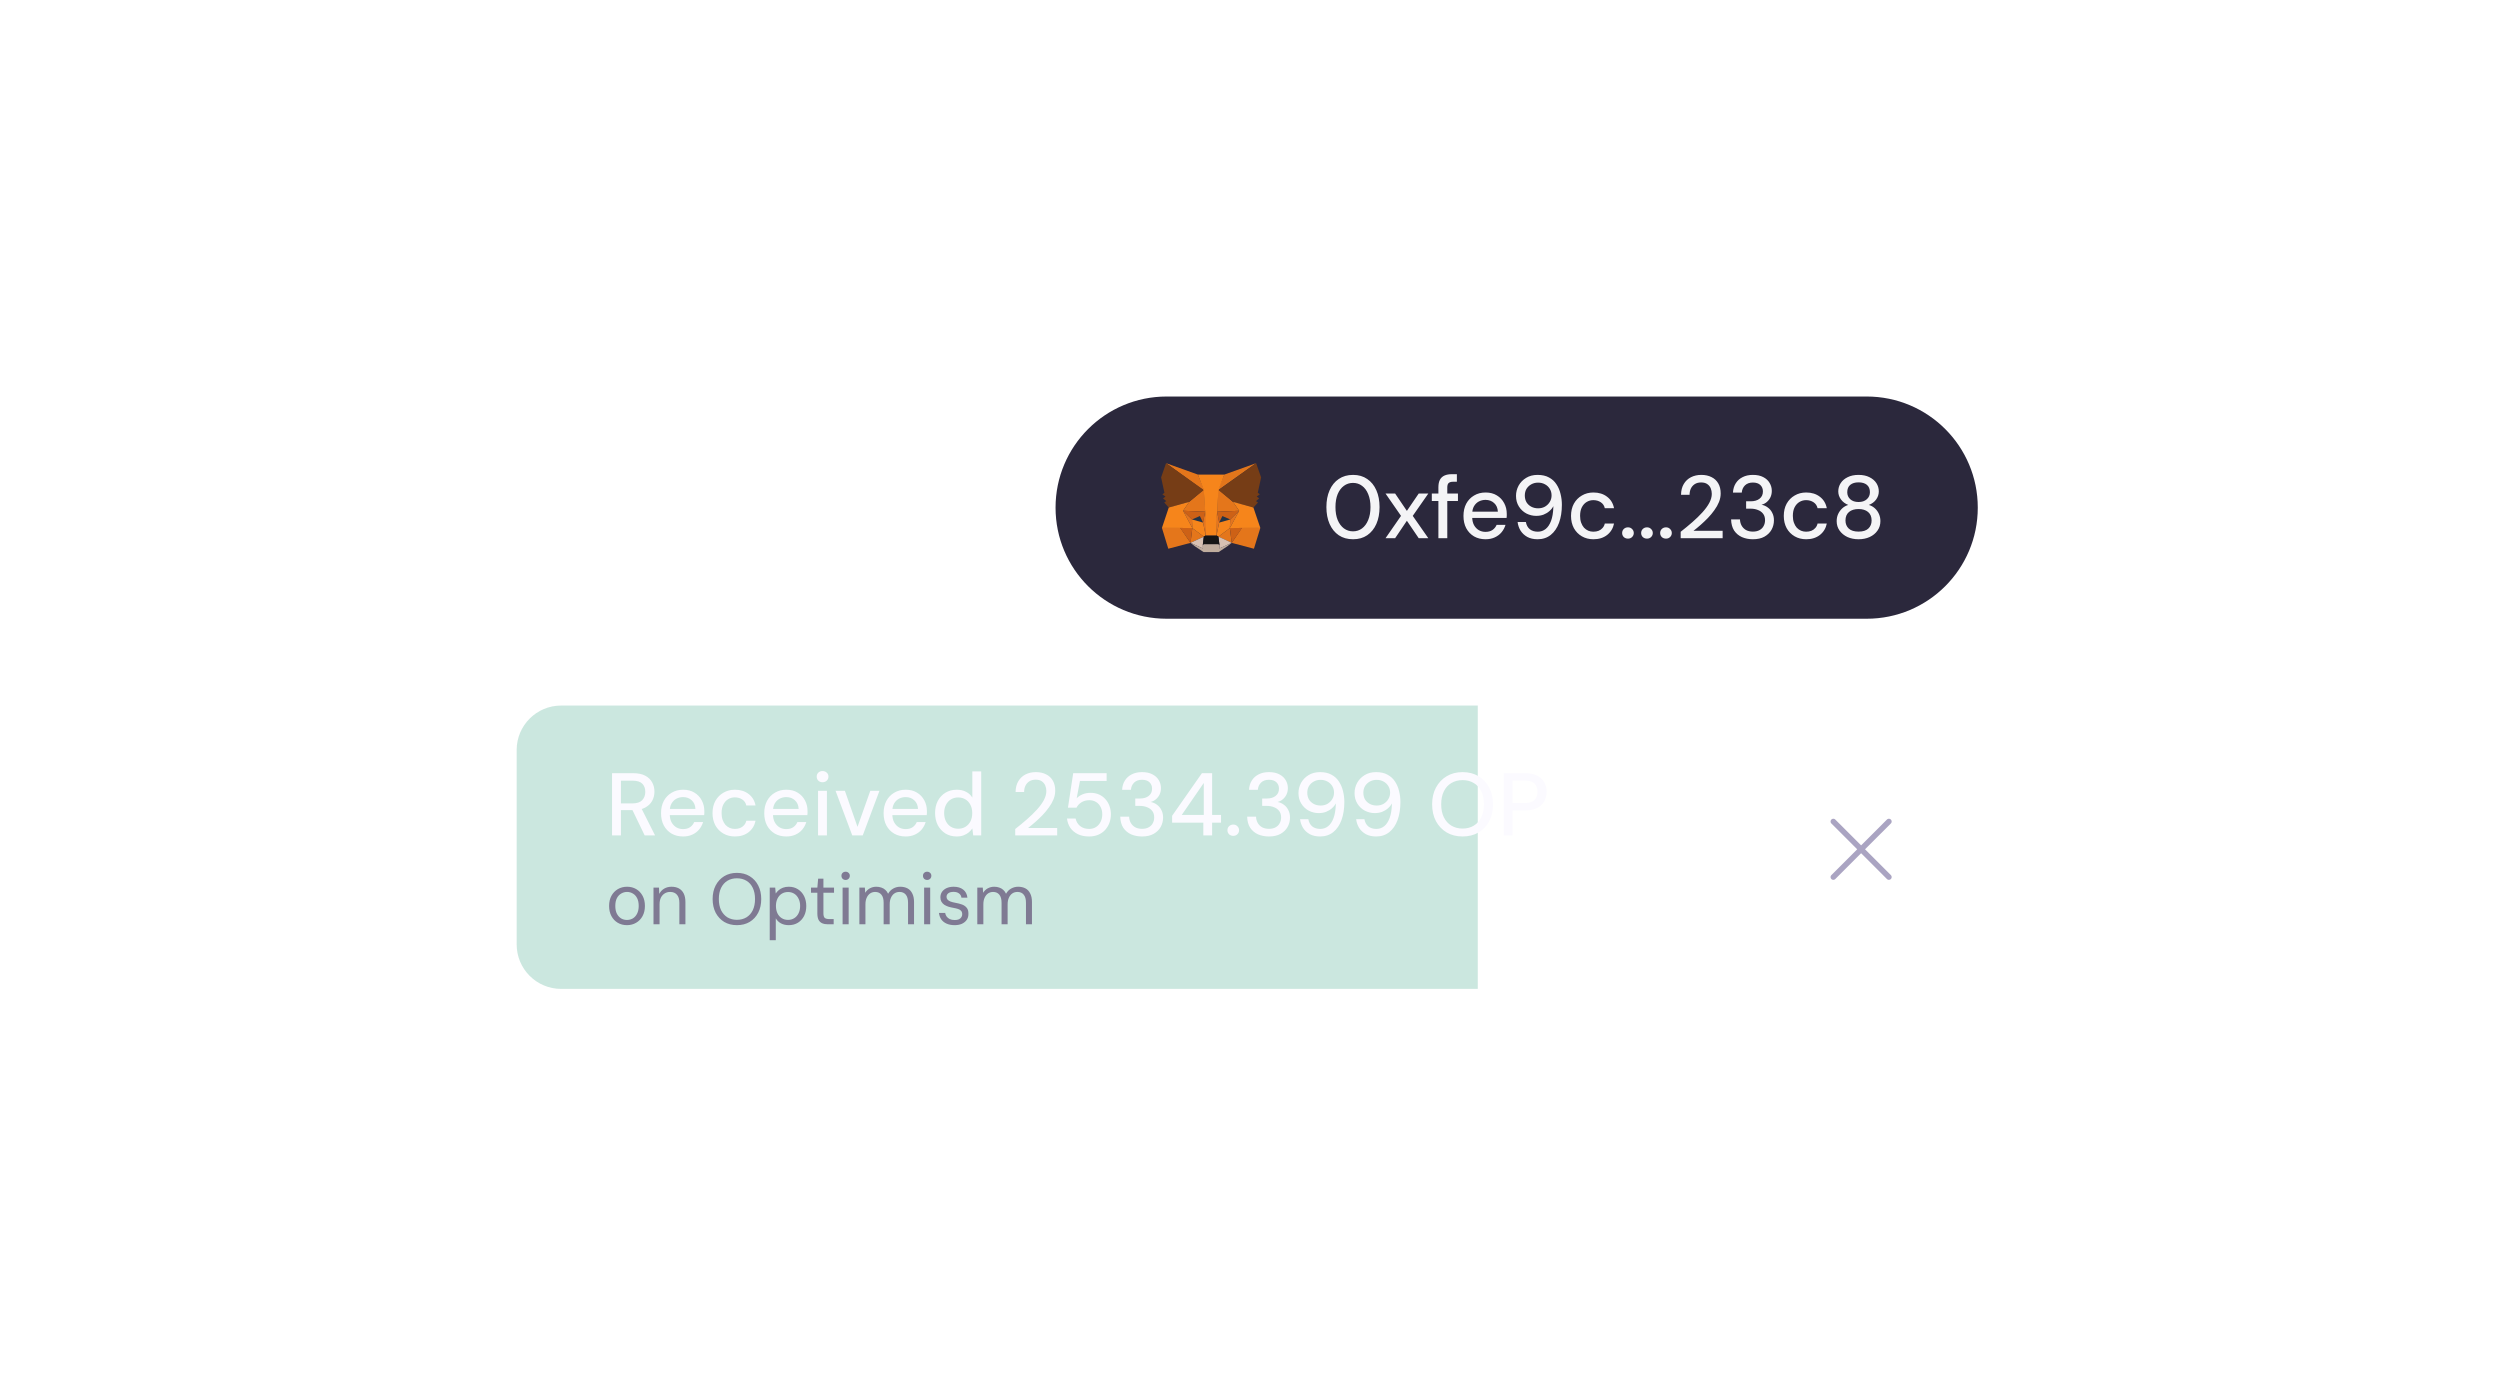 <svg width="450" height="250" viewBox="0 0 450 250" fill="none" xmlns="http://www.w3.org/2000/svg">
<path d="M190 91.373C190 80.327 198.954 71.373 210 71.373H336C347.046 71.373 356 80.327 356 91.373V91.373C356 102.418 347.046 111.373 336 111.373H210C198.954 111.373 190 102.418 190 91.373V91.373Z" fill="#2B283C"/>
<path d="M226.104 83.373L219.08 88.375L220.379 85.424L226.104 83.373Z" fill="#E2761B"/>
<path d="M209.889 83.373L216.856 88.422L215.621 85.424L209.889 83.373Z" fill="#E4761B"/>
<path d="M223.576 94.968L221.706 97.716L225.708 98.771L226.859 95.028L223.576 94.968Z" fill="#E4761B"/>
<path d="M209.148 95.028L210.292 98.771L214.294 97.716L212.423 94.968L209.148 95.028Z" fill="#E4761B"/>
<path d="M214.068 90.323L212.953 91.941L216.927 92.11L216.786 88.015L214.068 90.323Z" fill="#E4761B"/>
<path d="M221.925 90.324L219.172 87.969L219.08 92.111L223.047 91.942L221.925 90.324Z" fill="#E4761B"/>
<path d="M214.294 97.716L216.68 96.599L214.619 95.056L214.294 97.716Z" fill="#E4761B"/>
<path d="M219.313 96.599L221.706 97.716L221.374 95.056L219.313 96.599Z" fill="#E4761B"/>
<path d="M221.706 97.714L219.313 96.597L219.504 98.093L219.482 98.723L221.706 97.714Z" fill="#D7C1B3"/>
<path d="M214.294 97.714L216.518 98.723L216.504 98.093L216.68 96.597L214.294 97.714Z" fill="#D7C1B3"/>
<path d="M216.553 94.066L214.562 93.504L215.967 92.888L216.553 94.066Z" fill="#233447"/>
<path d="M219.44 94.066L220.026 92.888L221.438 93.504L219.44 94.066Z" fill="#233447"/>
<path d="M214.294 97.714L214.633 94.967L212.424 95.028L214.294 97.714Z" fill="#CD6116"/>
<path d="M221.367 94.967L221.706 97.714L223.576 95.028L221.367 94.967Z" fill="#CD6116"/>
<path d="M223.047 91.942L219.08 92.111L219.447 94.066L220.033 92.889L221.445 93.505L223.047 91.942Z" fill="#CD6116"/>
<path d="M214.562 93.504L215.974 92.889L216.553 94.066L216.927 92.11L212.953 91.941L214.562 93.504Z" fill="#CD6116"/>
<path d="M212.953 91.941L214.619 95.055L214.562 93.504L212.953 91.941Z" fill="#E4751F"/>
<path d="M221.445 93.505L221.374 95.055L223.047 91.942L221.445 93.505Z" fill="#E4751F"/>
<path d="M216.927 92.11L216.553 94.066L217.019 96.375L217.125 93.336L216.927 92.11Z" fill="#E4751F"/>
<path d="M219.08 92.111L218.889 93.329L218.974 96.375L219.447 94.066L219.08 92.111Z" fill="#E4751F"/>
<path d="M219.447 94.066L218.974 96.375L219.313 96.597L221.374 95.055L221.445 93.505L219.447 94.066Z" fill="#F6851B"/>
<path d="M214.562 93.504L214.619 95.055L216.68 96.597L217.019 96.375L216.553 94.066L214.562 93.504Z" fill="#F6851B"/>
<path d="M219.482 98.723L219.504 98.093L219.327 97.945H216.666L216.504 98.093L216.518 98.723L214.294 97.714L215.071 98.324L216.645 99.373H219.348L220.929 98.324L221.706 97.714L219.482 98.723Z" fill="#C0AD9E"/>
<path d="M219.313 96.597L218.974 96.375H217.019L216.68 96.597L216.504 98.093L216.666 97.945H219.327L219.504 98.093L219.313 96.597Z" fill="#161616"/>
<path d="M226.4 88.7L227 85.938L226.104 83.373L219.313 88.206L221.925 90.324L225.616 91.359L226.435 90.446L226.082 90.202L226.647 89.708L226.209 89.383L226.774 88.97L226.4 88.7Z" fill="#763D16"/>
<path d="M209 85.938L209.6 88.7L209.219 88.97L209.784 89.383L209.353 89.708L209.918 90.202L209.565 90.446L210.376 91.359L214.068 90.323L216.68 88.206L209.889 83.373L209 85.938Z" fill="#763D16"/>
<path d="M225.616 91.359L221.925 90.324L223.047 91.942L221.374 95.055L223.576 95.028L226.859 95.028L225.616 91.359Z" fill="#F6851B"/>
<path d="M214.068 90.323L210.376 91.359L209.148 95.028L212.424 95.028L214.619 95.055L212.953 91.941L214.068 90.323Z" fill="#F6851B"/>
<path d="M219.08 92.111L219.313 88.206L220.386 85.423L215.621 85.424L216.68 88.206L216.927 92.11L217.012 93.342L217.019 96.375H218.974L218.988 93.342L219.08 92.111Z" fill="#F6851B"/>
<path d="M243.552 97.065C242.549 97.065 241.691 96.825 240.976 96.345C240.261 95.854 239.712 95.177 239.328 94.313C238.944 93.438 238.752 92.425 238.752 91.273C238.752 90.121 238.944 89.113 239.328 88.249C239.712 87.374 240.261 86.697 240.976 86.217C241.691 85.726 242.549 85.481 243.552 85.481C244.544 85.481 245.392 85.726 246.096 86.217C246.811 86.697 247.36 87.374 247.744 88.249C248.128 89.113 248.32 90.121 248.32 91.273C248.32 92.425 248.128 93.438 247.744 94.313C247.36 95.177 246.811 95.854 246.096 96.345C245.392 96.825 244.544 97.065 243.552 97.065ZM243.536 95.641C244.155 95.641 244.699 95.465 245.168 95.113C245.637 94.761 246.005 94.26 246.272 93.609C246.549 92.958 246.688 92.18 246.688 91.273C246.688 90.366 246.549 89.588 246.272 88.937C246.005 88.286 245.637 87.79 245.168 87.449C244.699 87.097 244.155 86.921 243.536 86.921C242.928 86.921 242.384 87.097 241.904 87.449C241.435 87.79 241.061 88.286 240.784 88.937C240.517 89.588 240.384 90.366 240.384 91.273C240.384 92.18 240.517 92.958 240.784 93.609C241.061 94.26 241.435 94.761 241.904 95.113C242.384 95.465 242.928 95.641 243.536 95.641ZM249.398 96.873L252.182 92.857L249.398 88.841H251.126L253.238 91.961L255.366 88.841H257.094L254.294 92.857L257.094 96.873H255.366L253.238 93.737L251.126 96.873H249.398ZM258.911 96.873V87.721C258.911 87.166 259.001 86.713 259.183 86.361C259.375 86.009 259.652 85.753 260.015 85.593C260.377 85.433 260.815 85.353 261.327 85.353H262.239V86.713H261.583C261.199 86.713 260.921 86.793 260.751 86.953C260.591 87.102 260.511 87.369 260.511 87.753V96.873H258.911ZM257.727 90.185V88.841H262.431V90.185H257.727ZM267.393 97.065C266.614 97.065 265.926 96.894 265.329 96.553C264.731 96.201 264.262 95.71 263.921 95.081C263.59 94.451 263.425 93.716 263.425 92.873C263.425 92.03 263.59 91.294 263.921 90.665C264.262 90.035 264.731 89.545 265.329 89.193C265.926 88.83 266.619 88.649 267.409 88.649C268.198 88.649 268.875 88.825 269.441 89.177C270.006 89.518 270.443 89.982 270.753 90.569C271.062 91.145 271.217 91.785 271.217 92.489C271.217 92.596 271.217 92.713 271.217 92.841C271.217 92.958 271.206 93.086 271.185 93.225H264.593V92.105H269.617C269.585 91.444 269.361 90.926 268.945 90.553C268.529 90.169 268.011 89.977 267.393 89.977C266.966 89.977 266.566 90.073 266.193 90.265C265.83 90.457 265.537 90.745 265.313 91.129C265.099 91.502 264.993 91.977 264.993 92.553V93.001C264.993 93.598 265.099 94.1 265.313 94.505C265.537 94.91 265.83 95.219 266.193 95.433C266.555 95.635 266.95 95.737 267.377 95.737C267.889 95.737 268.31 95.625 268.641 95.401C268.982 95.166 269.233 94.857 269.393 94.473H270.993C270.843 94.974 270.603 95.422 270.273 95.817C269.953 96.201 269.547 96.505 269.057 96.729C268.577 96.953 268.022 97.065 267.393 97.065ZM276.77 97.065C276.045 97.065 275.426 96.926 274.914 96.649C274.402 96.361 273.997 95.982 273.698 95.513C273.41 95.033 273.234 94.516 273.17 93.961H274.658C274.754 94.516 274.989 94.948 275.362 95.257C275.736 95.555 276.216 95.705 276.802 95.705C277.336 95.705 277.805 95.545 278.21 95.225C278.616 94.905 278.941 94.419 279.186 93.769C279.432 93.118 279.57 92.291 279.602 91.289C279.602 91.257 279.602 91.23 279.602 91.209C279.602 91.177 279.602 91.145 279.602 91.113C279.442 91.433 279.208 91.726 278.898 91.993C278.6 92.26 278.248 92.473 277.842 92.633C277.448 92.782 277.005 92.857 276.514 92.857C275.896 92.857 275.304 92.713 274.738 92.425C274.184 92.126 273.736 91.705 273.394 91.161C273.053 90.617 272.882 89.982 272.882 89.257C272.882 88.606 273.037 87.993 273.346 87.417C273.666 86.841 274.114 86.377 274.69 86.025C275.277 85.662 275.965 85.481 276.754 85.481C277.576 85.481 278.264 85.635 278.818 85.945C279.384 86.243 279.832 86.654 280.162 87.177C280.504 87.689 280.749 88.265 280.898 88.905C281.058 89.534 281.138 90.185 281.138 90.857C281.138 92.084 280.968 93.166 280.626 94.105C280.285 95.033 279.789 95.758 279.138 96.281C278.488 96.803 277.698 97.065 276.77 97.065ZM276.866 91.497C277.325 91.497 277.736 91.395 278.098 91.193C278.461 90.98 278.749 90.697 278.962 90.345C279.176 89.993 279.282 89.603 279.282 89.177C279.282 88.729 279.176 88.334 278.962 87.993C278.749 87.641 278.461 87.369 278.098 87.177C277.736 86.974 277.32 86.873 276.85 86.873C276.402 86.873 275.997 86.974 275.634 87.177C275.272 87.379 274.984 87.651 274.77 87.993C274.568 88.334 274.466 88.734 274.466 89.193C274.466 89.651 274.568 90.057 274.77 90.409C274.984 90.75 275.272 91.017 275.634 91.209C275.997 91.401 276.408 91.497 276.866 91.497ZM286.816 97.065C286.037 97.065 285.344 96.889 284.736 96.537C284.128 96.185 283.648 95.694 283.296 95.065C282.955 94.425 282.784 93.694 282.784 92.873C282.784 92.03 282.955 91.294 283.296 90.665C283.648 90.035 284.128 89.545 284.736 89.193C285.344 88.83 286.037 88.649 286.816 88.649C287.797 88.649 288.619 88.905 289.28 89.417C289.941 89.918 290.357 90.606 290.528 91.481H288.864C288.768 91.022 288.528 90.665 288.144 90.409C287.76 90.153 287.312 90.025 286.8 90.025C286.373 90.025 285.979 90.132 285.616 90.345C285.253 90.558 284.96 90.878 284.736 91.305C284.523 91.721 284.416 92.238 284.416 92.857C284.416 93.316 284.48 93.726 284.608 94.089C284.736 94.441 284.907 94.74 285.12 94.985C285.344 95.219 285.6 95.401 285.888 95.529C286.176 95.646 286.48 95.705 286.8 95.705C287.152 95.705 287.467 95.651 287.744 95.545C288.032 95.427 288.272 95.257 288.464 95.033C288.667 94.809 288.8 94.542 288.864 94.233H290.528C290.357 95.086 289.941 95.774 289.28 96.297C288.619 96.809 287.797 97.065 286.816 97.065ZM293.041 96.953C292.731 96.953 292.475 96.857 292.273 96.665C292.081 96.462 291.985 96.222 291.985 95.945C291.985 95.657 292.081 95.417 292.273 95.225C292.475 95.022 292.731 94.921 293.041 94.921C293.339 94.921 293.585 95.022 293.777 95.225C293.979 95.417 294.081 95.657 294.081 95.945C294.081 96.222 293.979 96.462 293.777 96.665C293.585 96.857 293.339 96.953 293.041 96.953ZM296.462 96.953C296.153 96.953 295.897 96.857 295.694 96.665C295.502 96.462 295.406 96.222 295.406 95.945C295.406 95.657 295.502 95.417 295.694 95.225C295.897 95.022 296.153 94.921 296.462 94.921C296.761 94.921 297.006 95.022 297.198 95.225C297.401 95.417 297.502 95.657 297.502 95.945C297.502 96.222 297.401 96.462 297.198 96.665C297.006 96.857 296.761 96.953 296.462 96.953ZM299.884 96.953C299.575 96.953 299.319 96.857 299.116 96.665C298.924 96.462 298.828 96.222 298.828 95.945C298.828 95.657 298.924 95.417 299.116 95.225C299.319 95.022 299.575 94.921 299.884 94.921C300.183 94.921 300.428 95.022 300.62 95.225C300.823 95.417 300.924 95.657 300.924 95.945C300.924 96.222 300.823 96.462 300.62 96.665C300.428 96.857 300.183 96.953 299.884 96.953ZM302.522 96.873V95.721C303.258 95.145 303.962 94.564 304.634 93.977C305.306 93.39 305.903 92.809 306.426 92.233C306.959 91.646 307.375 91.076 307.674 90.521C307.973 89.956 308.122 89.417 308.122 88.905C308.122 88.542 308.058 88.206 307.93 87.897C307.802 87.588 307.599 87.337 307.322 87.145C307.045 86.942 306.671 86.841 306.202 86.841C305.743 86.841 305.359 86.942 305.05 87.145C304.741 87.347 304.506 87.62 304.346 87.961C304.197 88.291 304.122 88.659 304.122 89.065H302.586C302.597 88.297 302.762 87.646 303.082 87.113C303.402 86.579 303.834 86.174 304.378 85.897C304.922 85.62 305.541 85.481 306.234 85.481C306.938 85.481 307.551 85.614 308.074 85.881C308.597 86.137 309.002 86.516 309.29 87.017C309.578 87.507 309.722 88.11 309.722 88.825C309.722 89.337 309.621 89.849 309.418 90.361C309.215 90.862 308.938 91.353 308.586 91.833C308.245 92.313 307.861 92.777 307.434 93.225C307.007 93.662 306.57 94.078 306.122 94.473C305.674 94.868 305.242 95.225 304.826 95.545H310.074V96.873H302.522ZM315.517 97.065C314.802 97.065 314.146 96.937 313.549 96.681C312.962 96.414 312.493 96.019 312.141 95.497C311.8 94.963 311.618 94.297 311.597 93.497H313.197C313.208 93.902 313.304 94.27 313.485 94.601C313.666 94.931 313.928 95.198 314.269 95.401C314.621 95.593 315.037 95.689 315.517 95.689C315.997 95.689 316.397 95.598 316.717 95.417C317.048 95.236 317.293 94.99 317.453 94.681C317.624 94.371 317.709 94.025 317.709 93.641C317.709 93.161 317.592 92.772 317.357 92.473C317.133 92.174 316.824 91.95 316.429 91.801C316.045 91.641 315.613 91.561 315.133 91.561H314.301V90.233H315.133C315.794 90.233 316.322 90.078 316.717 89.769C317.122 89.46 317.325 89.022 317.325 88.457C317.325 87.987 317.17 87.603 316.861 87.305C316.552 87.006 316.104 86.857 315.517 86.857C314.92 86.857 314.445 87.028 314.093 87.369C313.752 87.71 313.56 88.142 313.517 88.665H311.933C311.965 88.035 312.13 87.481 312.429 87.001C312.738 86.51 313.154 86.137 313.677 85.881C314.2 85.614 314.813 85.481 315.517 85.481C316.264 85.481 316.888 85.614 317.389 85.881C317.89 86.137 318.269 86.484 318.525 86.921C318.792 87.358 318.925 87.838 318.925 88.361C318.925 88.755 318.85 89.124 318.701 89.465C318.552 89.796 318.338 90.084 318.061 90.329C317.794 90.574 317.464 90.75 317.069 90.857C317.496 90.931 317.874 91.097 318.205 91.353C318.546 91.598 318.813 91.918 319.005 92.313C319.208 92.697 319.309 93.145 319.309 93.657C319.309 94.265 319.165 94.83 318.877 95.353C318.589 95.865 318.162 96.281 317.597 96.601C317.042 96.91 316.349 97.065 315.517 97.065ZM325.113 97.065C324.334 97.065 323.641 96.889 323.033 96.537C322.425 96.185 321.945 95.694 321.593 95.065C321.252 94.425 321.081 93.694 321.081 92.873C321.081 92.03 321.252 91.294 321.593 90.665C321.945 90.035 322.425 89.545 323.033 89.193C323.641 88.83 324.334 88.649 325.113 88.649C326.094 88.649 326.916 88.905 327.577 89.417C328.238 89.918 328.654 90.606 328.825 91.481H327.161C327.065 91.022 326.825 90.665 326.441 90.409C326.057 90.153 325.609 90.025 325.097 90.025C324.67 90.025 324.276 90.132 323.913 90.345C323.55 90.558 323.257 90.878 323.033 91.305C322.82 91.721 322.713 92.238 322.713 92.857C322.713 93.316 322.777 93.726 322.905 94.089C323.033 94.441 323.204 94.74 323.417 94.985C323.641 95.219 323.897 95.401 324.185 95.529C324.473 95.646 324.777 95.705 325.097 95.705C325.449 95.705 325.764 95.651 326.041 95.545C326.329 95.427 326.569 95.257 326.761 95.033C326.964 94.809 327.097 94.542 327.161 94.233H328.825C328.654 95.086 328.238 95.774 327.577 96.297C326.916 96.809 326.094 97.065 325.113 97.065ZM334.537 97.065C333.801 97.065 333.135 96.931 332.537 96.665C331.951 96.388 331.481 96.004 331.129 95.513C330.777 95.022 330.601 94.451 330.601 93.801C330.601 93.342 330.687 92.921 330.857 92.537C331.039 92.142 331.284 91.801 331.593 91.513C331.903 91.225 332.265 91.017 332.681 90.889C332.127 90.665 331.689 90.334 331.369 89.897C331.049 89.46 330.889 88.98 330.889 88.457C330.889 87.913 331.033 87.417 331.321 86.969C331.609 86.521 332.025 86.163 332.569 85.897C333.113 85.62 333.769 85.481 334.537 85.481C335.316 85.481 335.972 85.62 336.505 85.897C337.049 86.163 337.465 86.521 337.753 86.969C338.041 87.417 338.185 87.913 338.185 88.457C338.185 88.98 338.025 89.465 337.705 89.913C337.385 90.35 336.948 90.675 336.393 90.889C336.82 91.017 337.188 91.225 337.497 91.513C337.807 91.801 338.047 92.142 338.217 92.537C338.388 92.921 338.473 93.342 338.473 93.801C338.473 94.451 338.297 95.022 337.945 95.513C337.604 96.004 337.135 96.388 336.537 96.665C335.951 96.931 335.284 97.065 334.537 97.065ZM334.537 95.689C335.327 95.689 335.913 95.507 336.297 95.145C336.692 94.772 336.889 94.286 336.889 93.689C336.889 93.017 336.676 92.505 336.249 92.153C335.823 91.801 335.252 91.625 334.537 91.625C333.823 91.625 333.252 91.801 332.825 92.153C332.399 92.505 332.185 93.017 332.185 93.689C332.185 94.286 332.383 94.772 332.777 95.145C333.172 95.507 333.759 95.689 334.537 95.689ZM334.537 90.361C335.167 90.361 335.663 90.195 336.025 89.865C336.399 89.534 336.585 89.113 336.585 88.601C336.585 88.014 336.404 87.572 336.041 87.273C335.679 86.974 335.177 86.825 334.537 86.825C333.908 86.825 333.412 86.974 333.049 87.273C332.687 87.572 332.505 88.014 332.505 88.601C332.505 89.113 332.687 89.534 333.049 89.865C333.412 90.195 333.908 90.361 334.537 90.361Z" fill="#F4F4F6"/>
<path d="M93 135C93 130.582 96.582 127 101 127H266V178H101C96.582 178 93 174.418 93 170V135Z" fill="#50AF95" fill-opacity="0.3"/>
<path d="M110.168 150.373V139.173H113.96C114.845 139.173 115.571 139.322 116.136 139.621C116.701 139.919 117.117 140.319 117.384 140.821C117.661 141.311 117.8 141.871 117.8 142.501C117.8 143.098 117.661 143.653 117.384 144.165C117.107 144.666 116.68 145.071 116.104 145.381C115.539 145.679 114.808 145.829 113.912 145.829H111.768V150.373H110.168ZM116.04 150.373L113.64 145.397H115.4L117.912 150.373H116.04ZM111.768 144.613H113.848C114.637 144.613 115.219 144.421 115.592 144.037C115.965 143.642 116.152 143.141 116.152 142.533C116.152 141.914 115.971 141.423 115.608 141.061C115.245 140.698 114.653 140.517 113.832 140.517H111.768V144.613ZM122.955 150.565C122.176 150.565 121.488 150.394 120.891 150.053C120.294 149.701 119.824 149.21 119.483 148.581C119.152 147.951 118.987 147.215 118.987 146.373C118.987 145.53 119.152 144.794 119.483 144.165C119.824 143.535 120.294 143.045 120.891 142.693C121.488 142.33 122.182 142.149 122.971 142.149C123.76 142.149 124.438 142.325 125.003 142.677C125.568 143.018 126.006 143.482 126.315 144.069C126.624 144.645 126.779 145.285 126.779 145.989C126.779 146.095 126.779 146.213 126.779 146.341C126.779 146.458 126.768 146.586 126.747 146.725H120.155V145.605H125.179C125.147 144.943 124.923 144.426 124.507 144.053C124.091 143.669 123.574 143.477 122.955 143.477C122.528 143.477 122.128 143.573 121.755 143.765C121.392 143.957 121.099 144.245 120.875 144.629C120.662 145.002 120.555 145.477 120.555 146.053V146.501C120.555 147.098 120.662 147.599 120.875 148.005C121.099 148.41 121.392 148.719 121.755 148.933C122.118 149.135 122.512 149.237 122.939 149.237C123.451 149.237 123.872 149.125 124.203 148.901C124.544 148.666 124.795 148.357 124.955 147.973H126.555C126.406 148.474 126.166 148.922 125.835 149.317C125.515 149.701 125.11 150.005 124.619 150.229C124.139 150.453 123.584 150.565 122.955 150.565ZM132.285 150.565C131.506 150.565 130.813 150.389 130.205 150.037C129.597 149.685 129.117 149.194 128.765 148.565C128.423 147.925 128.253 147.194 128.253 146.373C128.253 145.53 128.423 144.794 128.765 144.165C129.117 143.535 129.597 143.045 130.205 142.693C130.813 142.33 131.506 142.149 132.285 142.149C133.266 142.149 134.087 142.405 134.749 142.917C135.41 143.418 135.826 144.106 135.997 144.981H134.333C134.237 144.522 133.997 144.165 133.613 143.909C133.229 143.653 132.781 143.525 132.269 143.525C131.842 143.525 131.447 143.631 131.085 143.845C130.722 144.058 130.429 144.378 130.205 144.805C129.991 145.221 129.885 145.738 129.885 146.357C129.885 146.815 129.949 147.226 130.077 147.589C130.205 147.941 130.375 148.239 130.589 148.485C130.813 148.719 131.069 148.901 131.357 149.029C131.645 149.146 131.949 149.205 132.269 149.205C132.621 149.205 132.935 149.151 133.213 149.045C133.501 148.927 133.741 148.757 133.933 148.533C134.135 148.309 134.269 148.042 134.333 147.733H135.997C135.826 148.586 135.41 149.274 134.749 149.797C134.087 150.309 133.266 150.565 132.285 150.565ZM141.533 150.565C140.755 150.565 140.067 150.394 139.469 150.053C138.872 149.701 138.403 149.21 138.061 148.581C137.731 147.951 137.565 147.215 137.565 146.373C137.565 145.53 137.731 144.794 138.061 144.165C138.403 143.535 138.872 143.045 139.469 142.693C140.067 142.33 140.76 142.149 141.549 142.149C142.339 142.149 143.016 142.325 143.581 142.677C144.147 143.018 144.584 143.482 144.893 144.069C145.203 144.645 145.357 145.285 145.357 145.989C145.357 146.095 145.357 146.213 145.357 146.341C145.357 146.458 145.347 146.586 145.325 146.725H138.733V145.605H143.757C143.725 144.943 143.501 144.426 143.085 144.053C142.669 143.669 142.152 143.477 141.533 143.477C141.107 143.477 140.707 143.573 140.333 143.765C139.971 143.957 139.677 144.245 139.453 144.629C139.24 145.002 139.133 145.477 139.133 146.053V146.501C139.133 147.098 139.24 147.599 139.453 148.005C139.677 148.41 139.971 148.719 140.333 148.933C140.696 149.135 141.091 149.237 141.517 149.237C142.029 149.237 142.451 149.125 142.781 148.901C143.123 148.666 143.373 148.357 143.533 147.973H145.133C144.984 148.474 144.744 148.922 144.413 149.317C144.093 149.701 143.688 150.005 143.197 150.229C142.717 150.453 142.163 150.565 141.533 150.565ZM147.247 150.373V142.341H148.847V150.373H147.247ZM148.047 140.805C147.748 140.805 147.498 140.709 147.295 140.517C147.103 140.325 147.007 140.079 147.007 139.781C147.007 139.493 147.103 139.258 147.295 139.077C147.498 138.885 147.748 138.789 148.047 138.789C148.356 138.789 148.612 138.885 148.815 139.077C149.018 139.258 149.119 139.493 149.119 139.781C149.119 140.079 149.018 140.325 148.815 140.517C148.612 140.709 148.356 140.805 148.047 140.805ZM153.407 150.373L150.399 142.341H152.079L154.351 148.837L156.655 142.341H158.303L155.295 150.373H153.407ZM163.018 150.565C162.239 150.565 161.551 150.394 160.954 150.053C160.356 149.701 159.887 149.21 159.546 148.581C159.215 147.951 159.05 147.215 159.05 146.373C159.05 145.53 159.215 144.794 159.546 144.165C159.887 143.535 160.356 143.045 160.954 142.693C161.551 142.33 162.244 142.149 163.034 142.149C163.823 142.149 164.5 142.325 165.066 142.677C165.631 143.018 166.068 143.482 166.378 144.069C166.687 144.645 166.842 145.285 166.842 145.989C166.842 146.095 166.842 146.213 166.842 146.341C166.842 146.458 166.831 146.586 166.81 146.725H160.218V145.605H165.242C165.21 144.943 164.986 144.426 164.57 144.053C164.154 143.669 163.636 143.477 163.018 143.477C162.591 143.477 162.191 143.573 161.818 143.765C161.455 143.957 161.162 144.245 160.938 144.629C160.724 145.002 160.618 145.477 160.618 146.053V146.501C160.618 147.098 160.724 147.599 160.938 148.005C161.162 148.41 161.455 148.719 161.818 148.933C162.18 149.135 162.575 149.237 163.002 149.237C163.514 149.237 163.935 149.125 164.266 148.901C164.607 148.666 164.858 148.357 165.018 147.973H166.618C166.468 148.474 166.228 148.922 165.898 149.317C165.578 149.701 165.172 150.005 164.682 150.229C164.202 150.453 163.647 150.565 163.018 150.565ZM172.203 150.565C171.435 150.565 170.758 150.383 170.171 150.021C169.585 149.647 169.126 149.146 168.795 148.517C168.475 147.877 168.315 147.151 168.315 146.341C168.315 145.53 168.475 144.81 168.795 144.181C169.126 143.551 169.585 143.055 170.171 142.693C170.769 142.33 171.457 142.149 172.235 142.149C172.865 142.149 173.419 142.277 173.899 142.533C174.379 142.778 174.753 143.125 175.019 143.573V138.853H176.619V150.373H175.179L175.019 149.125C174.849 149.37 174.635 149.605 174.379 149.829C174.123 150.042 173.814 150.218 173.451 150.357C173.099 150.495 172.683 150.565 172.203 150.565ZM172.475 149.173C172.966 149.173 173.403 149.055 173.787 148.821C174.171 148.586 174.47 148.261 174.683 147.845C174.897 147.418 175.003 146.922 175.003 146.357C175.003 145.791 174.897 145.301 174.683 144.885C174.47 144.458 174.171 144.127 173.787 143.893C173.403 143.658 172.961 143.541 172.459 143.541C171.979 143.541 171.547 143.658 171.163 143.893C170.779 144.127 170.481 144.458 170.267 144.885C170.054 145.301 169.947 145.791 169.947 146.357C169.947 146.911 170.054 147.402 170.267 147.829C170.481 148.255 170.779 148.586 171.163 148.821C171.547 149.055 171.985 149.173 172.475 149.173ZM182.741 150.373V149.221C183.477 148.645 184.181 148.063 184.853 147.477C185.525 146.89 186.122 146.309 186.645 145.733C187.178 145.146 187.594 144.575 187.893 144.021C188.192 143.455 188.341 142.917 188.341 142.405C188.341 142.042 188.277 141.706 188.149 141.397C188.021 141.087 187.818 140.837 187.541 140.645C187.264 140.442 186.89 140.341 186.421 140.341C185.962 140.341 185.578 140.442 185.269 140.645C184.96 140.847 184.725 141.119 184.565 141.461C184.416 141.791 184.341 142.159 184.341 142.565H182.805C182.816 141.797 182.981 141.146 183.301 140.613C183.621 140.079 184.053 139.674 184.597 139.397C185.141 139.119 185.76 138.981 186.453 138.981C187.157 138.981 187.77 139.114 188.293 139.381C188.816 139.637 189.221 140.015 189.509 140.517C189.797 141.007 189.941 141.61 189.941 142.325C189.941 142.837 189.84 143.349 189.637 143.861C189.434 144.362 189.157 144.853 188.805 145.333C188.464 145.813 188.08 146.277 187.653 146.725C187.226 147.162 186.789 147.578 186.341 147.973C185.893 148.367 185.461 148.725 185.045 149.045H190.293V150.373H182.741ZM196.04 150.565C195.261 150.565 194.584 150.426 194.008 150.149C193.432 149.861 192.978 149.477 192.648 148.997C192.328 148.506 192.13 147.951 192.056 147.333H193.608C193.725 147.887 193.997 148.341 194.424 148.693C194.85 149.034 195.394 149.205 196.056 149.205C196.536 149.205 196.952 149.087 197.304 148.853C197.656 148.618 197.928 148.303 198.12 147.909C198.312 147.514 198.408 147.071 198.408 146.581C198.408 146.069 198.306 145.626 198.104 145.253C197.912 144.869 197.64 144.57 197.288 144.357C196.946 144.143 196.546 144.037 196.088 144.037C195.533 144.037 195.053 144.165 194.648 144.421C194.253 144.677 193.96 144.997 193.768 145.381H192.232L193.176 139.173H199.192V140.565H194.392L193.8 143.701C194.056 143.413 194.397 143.178 194.824 142.997C195.261 142.805 195.757 142.709 196.312 142.709C196.877 142.709 197.384 142.81 197.832 143.013C198.28 143.215 198.658 143.493 198.968 143.845C199.288 144.197 199.533 144.607 199.704 145.077C199.874 145.535 199.96 146.031 199.96 146.565C199.96 147.13 199.869 147.653 199.688 148.133C199.506 148.613 199.245 149.039 198.904 149.413C198.562 149.775 198.152 150.058 197.672 150.261C197.192 150.463 196.648 150.565 196.04 150.565ZM205.564 150.565C204.849 150.565 204.193 150.437 203.596 150.181C203.009 149.914 202.54 149.519 202.188 148.997C201.846 148.463 201.665 147.797 201.644 146.997H203.244C203.254 147.402 203.35 147.77 203.532 148.101C203.713 148.431 203.974 148.698 204.316 148.901C204.668 149.093 205.084 149.189 205.564 149.189C206.044 149.189 206.444 149.098 206.764 148.917C207.094 148.735 207.34 148.49 207.5 148.181C207.67 147.871 207.756 147.525 207.756 147.141C207.756 146.661 207.638 146.271 207.404 145.973C207.18 145.674 206.87 145.45 206.476 145.301C206.092 145.141 205.66 145.061 205.18 145.061H204.348V143.733H205.18C205.841 143.733 206.369 143.578 206.764 143.269C207.169 142.959 207.372 142.522 207.372 141.957C207.372 141.487 207.217 141.103 206.908 140.805C206.598 140.506 206.15 140.357 205.564 140.357C204.966 140.357 204.492 140.527 204.14 140.869C203.798 141.21 203.606 141.642 203.564 142.165H201.98C202.012 141.535 202.177 140.981 202.476 140.501C202.785 140.01 203.201 139.637 203.724 139.381C204.246 139.114 204.86 138.981 205.564 138.981C206.31 138.981 206.934 139.114 207.436 139.381C207.937 139.637 208.316 139.983 208.572 140.421C208.838 140.858 208.972 141.338 208.972 141.861C208.972 142.255 208.897 142.623 208.748 142.965C208.598 143.295 208.385 143.583 208.108 143.829C207.841 144.074 207.51 144.25 207.116 144.357C207.542 144.431 207.921 144.597 208.252 144.853C208.593 145.098 208.86 145.418 209.052 145.813C209.254 146.197 209.356 146.645 209.356 147.157C209.356 147.765 209.212 148.33 208.924 148.853C208.636 149.365 208.209 149.781 207.644 150.101C207.089 150.41 206.396 150.565 205.564 150.565ZM216.6 150.373V148.085H210.984V146.837L216.344 139.173H218.184V146.693H219.784V148.085H218.184V150.373H216.6ZM212.712 146.693H216.68V140.933L212.712 146.693ZM221.994 150.453C221.684 150.453 221.428 150.357 221.226 150.165C221.034 149.962 220.938 149.722 220.938 149.445C220.938 149.157 221.034 148.917 221.226 148.725C221.428 148.522 221.684 148.421 221.994 148.421C222.292 148.421 222.538 148.522 222.73 148.725C222.932 148.917 223.034 149.157 223.034 149.445C223.034 149.722 222.932 149.962 222.73 150.165C222.538 150.357 222.292 150.453 221.994 150.453ZM228.408 150.565C227.693 150.565 227.037 150.437 226.44 150.181C225.853 149.914 225.384 149.519 225.032 148.997C224.69 148.463 224.509 147.797 224.488 146.997H226.088C226.098 147.402 226.194 147.77 226.376 148.101C226.557 148.431 226.818 148.698 227.16 148.901C227.512 149.093 227.928 149.189 228.408 149.189C228.888 149.189 229.288 149.098 229.608 148.917C229.938 148.735 230.184 148.49 230.344 148.181C230.514 147.871 230.6 147.525 230.6 147.141C230.6 146.661 230.482 146.271 230.248 145.973C230.024 145.674 229.714 145.45 229.32 145.301C228.936 145.141 228.504 145.061 228.024 145.061H227.192V143.733H228.024C228.685 143.733 229.213 143.578 229.608 143.269C230.013 142.959 230.216 142.522 230.216 141.957C230.216 141.487 230.061 141.103 229.752 140.805C229.442 140.506 228.994 140.357 228.408 140.357C227.81 140.357 227.336 140.527 226.984 140.869C226.642 141.21 226.45 141.642 226.408 142.165H224.824C224.856 141.535 225.021 140.981 225.32 140.501C225.629 140.01 226.045 139.637 226.568 139.381C227.09 139.114 227.704 138.981 228.408 138.981C229.154 138.981 229.778 139.114 230.28 139.381C230.781 139.637 231.16 139.983 231.416 140.421C231.682 140.858 231.816 141.338 231.816 141.861C231.816 142.255 231.741 142.623 231.592 142.965C231.442 143.295 231.229 143.583 230.952 143.829C230.685 144.074 230.354 144.25 229.96 144.357C230.386 144.431 230.765 144.597 231.096 144.853C231.437 145.098 231.704 145.418 231.896 145.813C232.098 146.197 232.2 146.645 232.2 147.157C232.2 147.765 232.056 148.33 231.767 148.853C231.48 149.365 231.053 149.781 230.488 150.101C229.933 150.41 229.24 150.565 228.408 150.565ZM237.614 150.565C236.889 150.565 236.27 150.426 235.758 150.149C235.246 149.861 234.841 149.482 234.542 149.013C234.254 148.533 234.078 148.015 234.014 147.461H235.502C235.598 148.015 235.833 148.447 236.206 148.757C236.579 149.055 237.059 149.205 237.646 149.205C238.179 149.205 238.649 149.045 239.054 148.725C239.459 148.405 239.785 147.919 240.03 147.269C240.275 146.618 240.414 145.791 240.446 144.789C240.446 144.757 240.446 144.73 240.446 144.709C240.446 144.677 240.446 144.645 240.446 144.613C240.286 144.933 240.051 145.226 239.742 145.493C239.443 145.759 239.091 145.973 238.686 146.133C238.291 146.282 237.849 146.357 237.358 146.357C236.739 146.357 236.147 146.213 235.582 145.925C235.027 145.626 234.579 145.205 234.238 144.661C233.897 144.117 233.726 143.482 233.726 142.757C233.726 142.106 233.881 141.493 234.19 140.917C234.51 140.341 234.958 139.877 235.534 139.525C236.121 139.162 236.809 138.981 237.598 138.981C238.419 138.981 239.107 139.135 239.662 139.445C240.227 139.743 240.675 140.154 241.006 140.677C241.347 141.189 241.593 141.765 241.742 142.405C241.902 143.034 241.982 143.685 241.982 144.357C241.982 145.583 241.811 146.666 241.47 147.605C241.129 148.533 240.633 149.258 239.982 149.781C239.331 150.303 238.542 150.565 237.614 150.565ZM237.71 144.997C238.169 144.997 238.579 144.895 238.942 144.693C239.305 144.479 239.593 144.197 239.806 143.845C240.019 143.493 240.126 143.103 240.126 142.677C240.126 142.229 240.019 141.834 239.806 141.493C239.593 141.141 239.305 140.869 238.942 140.677C238.579 140.474 238.163 140.373 237.694 140.373C237.246 140.373 236.841 140.474 236.478 140.677C236.115 140.879 235.827 141.151 235.614 141.493C235.411 141.834 235.31 142.234 235.31 142.693C235.31 143.151 235.411 143.557 235.614 143.909C235.827 144.25 236.115 144.517 236.478 144.709C236.841 144.901 237.251 144.997 237.71 144.997ZM247.708 150.565C246.982 150.565 246.364 150.426 245.852 150.149C245.34 149.861 244.934 149.482 244.636 149.013C244.348 148.533 244.172 148.015 244.108 147.461H245.596C245.692 148.015 245.926 148.447 246.3 148.757C246.673 149.055 247.153 149.205 247.74 149.205C248.273 149.205 248.742 149.045 249.148 148.725C249.553 148.405 249.878 147.919 250.124 147.269C250.369 146.618 250.508 145.791 250.54 144.789C250.54 144.757 250.54 144.73 250.54 144.709C250.54 144.677 250.54 144.645 250.54 144.613C250.38 144.933 250.145 145.226 249.836 145.493C249.537 145.759 249.185 145.973 248.78 146.133C248.385 146.282 247.942 146.357 247.452 146.357C246.833 146.357 246.241 146.213 245.676 145.925C245.121 145.626 244.673 145.205 244.332 144.661C243.99 144.117 243.82 143.482 243.82 142.757C243.82 142.106 243.974 141.493 244.284 140.917C244.604 140.341 245.052 139.877 245.628 139.525C246.214 139.162 246.902 138.981 247.692 138.981C248.513 138.981 249.201 139.135 249.756 139.445C250.321 139.743 250.769 140.154 251.1 140.677C251.441 141.189 251.686 141.765 251.836 142.405C251.996 143.034 252.076 143.685 252.076 144.357C252.076 145.583 251.905 146.666 251.564 147.605C251.222 148.533 250.726 149.258 250.076 149.781C249.425 150.303 248.636 150.565 247.708 150.565ZM247.804 144.997C248.262 144.997 248.673 144.895 249.036 144.693C249.398 144.479 249.686 144.197 249.9 143.845C250.113 143.493 250.22 143.103 250.22 142.677C250.22 142.229 250.113 141.834 249.9 141.493C249.686 141.141 249.398 140.869 249.036 140.677C248.673 140.474 248.257 140.373 247.788 140.373C247.34 140.373 246.934 140.474 246.572 140.677C246.209 140.879 245.921 141.151 245.708 141.493C245.505 141.834 245.404 142.234 245.404 142.693C245.404 143.151 245.505 143.557 245.708 143.909C245.921 144.25 246.209 144.517 246.572 144.709C246.934 144.901 247.345 144.997 247.804 144.997ZM263.255 150.565C262.178 150.565 261.229 150.325 260.407 149.845C259.586 149.354 258.941 148.677 258.471 147.813C258.013 146.938 257.783 145.925 257.783 144.773C257.783 143.631 258.013 142.629 258.471 141.765C258.941 140.89 259.586 140.207 260.407 139.717C261.229 139.226 262.178 138.981 263.255 138.981C264.354 138.981 265.314 139.226 266.135 139.717C266.967 140.207 267.607 140.89 268.055 141.765C268.514 142.629 268.743 143.631 268.743 144.773C268.743 145.925 268.514 146.938 268.055 147.813C267.607 148.677 266.967 149.354 266.135 149.845C265.314 150.325 264.354 150.565 263.255 150.565ZM263.271 149.141C264.039 149.141 264.711 148.965 265.287 148.613C265.874 148.261 266.322 147.759 266.631 147.109C266.951 146.458 267.111 145.679 267.111 144.773C267.111 143.866 266.951 143.087 266.631 142.437C266.322 141.786 265.874 141.29 265.287 140.949C264.711 140.597 264.039 140.421 263.271 140.421C262.503 140.421 261.826 140.597 261.239 140.949C260.663 141.29 260.215 141.786 259.895 142.437C259.575 143.087 259.415 143.866 259.415 144.773C259.415 145.679 259.575 146.458 259.895 147.109C260.215 147.759 260.663 148.261 261.239 148.613C261.826 148.965 262.503 149.141 263.271 149.141ZM270.668 150.373V139.173H274.492C275.377 139.173 276.108 139.322 276.684 139.621C277.26 139.909 277.687 140.309 277.964 140.821C278.252 141.322 278.396 141.887 278.396 142.517C278.396 143.135 278.257 143.701 277.98 144.213C277.713 144.714 277.292 145.119 276.716 145.429C276.14 145.727 275.399 145.877 274.492 145.877H272.268V150.373H270.668ZM272.268 144.549H274.428C275.26 144.549 275.852 144.367 276.204 144.005C276.567 143.631 276.748 143.135 276.748 142.517C276.748 141.877 276.567 141.381 276.204 141.029C275.852 140.677 275.26 140.501 274.428 140.501H272.268V144.549Z" fill="#FBFAFF"/>
<path d="M112.848 166.529C112.233 166.529 111.682 166.386 111.197 166.1C110.712 165.814 110.33 165.411 110.053 164.891C109.776 164.371 109.637 163.764 109.637 163.071C109.637 162.369 109.776 161.762 110.053 161.251C110.339 160.731 110.725 160.328 111.21 160.042C111.704 159.756 112.259 159.613 112.874 159.613C113.489 159.613 114.04 159.756 114.525 160.042C115.01 160.328 115.392 160.731 115.669 161.251C115.946 161.762 116.085 162.369 116.085 163.071C116.085 163.773 115.942 164.384 115.656 164.904C115.379 165.415 114.993 165.814 114.499 166.1C114.014 166.386 113.463 166.529 112.848 166.529ZM112.848 165.593C113.229 165.593 113.58 165.502 113.901 165.32C114.222 165.129 114.477 164.847 114.668 164.475C114.867 164.093 114.967 163.625 114.967 163.071C114.967 162.507 114.872 162.039 114.681 161.667C114.49 161.294 114.235 161.017 113.914 160.835C113.593 160.644 113.247 160.549 112.874 160.549C112.501 160.549 112.15 160.644 111.821 160.835C111.5 161.017 111.24 161.294 111.041 161.667C110.85 162.039 110.755 162.507 110.755 163.071C110.755 163.625 110.85 164.093 111.041 164.475C111.24 164.847 111.496 165.129 111.808 165.32C112.129 165.502 112.475 165.593 112.848 165.593ZM117.629 166.373V159.769H118.617L118.669 160.9C118.877 160.492 119.171 160.176 119.553 159.951C119.943 159.725 120.385 159.613 120.879 159.613C121.381 159.613 121.819 159.712 122.192 159.912C122.564 160.111 122.855 160.414 123.063 160.822C123.271 161.229 123.375 161.745 123.375 162.369V166.373H122.283V162.486C122.283 161.844 122.135 161.363 121.841 161.043C121.555 160.713 121.152 160.549 120.632 160.549C120.268 160.549 119.943 160.635 119.657 160.809C119.371 160.982 119.141 161.233 118.968 161.563C118.803 161.892 118.721 162.299 118.721 162.785V166.373H117.629ZM132.641 166.529C131.775 166.529 131.012 166.334 130.353 165.944C129.703 165.545 129.192 164.995 128.819 164.293C128.455 163.582 128.273 162.759 128.273 161.823C128.273 160.895 128.455 160.081 128.819 159.379C129.192 158.668 129.703 158.113 130.353 157.715C131.012 157.316 131.775 157.117 132.641 157.117C133.525 157.117 134.292 157.316 134.942 157.715C135.601 158.113 136.112 158.668 136.476 159.379C136.84 160.081 137.022 160.895 137.022 161.823C137.022 162.759 136.84 163.582 136.476 164.293C136.112 164.995 135.601 165.545 134.942 165.944C134.292 166.334 133.525 166.529 132.641 166.529ZM132.641 165.567C133.291 165.567 133.863 165.419 134.357 165.125C134.851 164.821 135.233 164.392 135.501 163.838C135.77 163.274 135.904 162.603 135.904 161.823C135.904 161.043 135.77 160.375 135.501 159.821C135.233 159.257 134.851 158.828 134.357 158.534C133.863 158.239 133.291 158.092 132.641 158.092C132 158.092 131.432 158.239 130.938 158.534C130.453 158.828 130.072 159.257 129.794 159.821C129.526 160.375 129.391 161.043 129.391 161.823C129.391 162.603 129.526 163.274 129.794 163.838C130.072 164.392 130.453 164.821 130.938 165.125C131.432 165.419 132 165.567 132.641 165.567ZM138.551 169.233V159.769H139.539L139.63 160.835C139.768 160.618 139.946 160.419 140.163 160.237C140.379 160.046 140.639 159.894 140.943 159.782C141.246 159.669 141.593 159.613 141.983 159.613C142.615 159.613 143.166 159.764 143.634 160.068C144.11 160.371 144.479 160.783 144.739 161.303C144.999 161.823 145.129 162.416 145.129 163.084C145.129 163.751 144.999 164.345 144.739 164.865C144.479 165.376 144.11 165.783 143.634 166.087C143.157 166.381 142.602 166.529 141.97 166.529C141.441 166.529 140.973 166.42 140.566 166.204C140.167 165.987 139.859 165.684 139.643 165.294V169.233H138.551ZM141.853 165.58C142.269 165.58 142.641 165.476 142.971 165.268C143.3 165.06 143.556 164.769 143.738 164.397C143.928 164.015 144.024 163.573 144.024 163.071C144.024 162.568 143.928 162.13 143.738 161.758C143.556 161.376 143.3 161.082 142.971 160.874C142.641 160.666 142.269 160.562 141.853 160.562C141.419 160.562 141.038 160.666 140.709 160.874C140.379 161.082 140.124 161.376 139.942 161.758C139.76 162.13 139.669 162.568 139.669 163.071C139.669 163.573 139.76 164.015 139.942 164.397C140.124 164.769 140.379 165.06 140.709 165.268C141.038 165.476 141.419 165.58 141.853 165.58ZM149.021 166.373C148.631 166.373 148.293 166.312 148.007 166.191C147.721 166.069 147.5 165.866 147.344 165.58C147.197 165.285 147.123 164.891 147.123 164.397V160.692H145.979V159.769H147.123L147.266 158.157H148.215V159.769H150.126V160.692H148.215V164.397C148.215 164.804 148.298 165.081 148.462 165.229C148.627 165.367 148.917 165.437 149.333 165.437H150.061V166.373H149.021ZM151.667 166.373V159.769H152.759V166.373H151.667ZM152.213 158.391C151.997 158.391 151.815 158.321 151.667 158.183C151.529 158.035 151.459 157.853 151.459 157.637C151.459 157.42 151.529 157.247 151.667 157.117C151.815 156.978 151.997 156.909 152.213 156.909C152.421 156.909 152.599 156.978 152.746 157.117C152.894 157.247 152.967 157.42 152.967 157.637C152.967 157.853 152.894 158.035 152.746 158.183C152.599 158.321 152.421 158.391 152.213 158.391ZM154.686 166.373V159.769H155.674L155.739 160.705C155.947 160.358 156.225 160.089 156.571 159.899C156.927 159.708 157.312 159.613 157.728 159.613C158.058 159.613 158.357 159.66 158.625 159.756C158.903 159.842 159.145 159.981 159.353 160.172C159.561 160.354 159.73 160.588 159.86 160.874C160.086 160.466 160.393 160.154 160.783 159.938C161.173 159.721 161.589 159.613 162.031 159.613C162.543 159.613 162.985 159.712 163.357 159.912C163.73 160.111 164.016 160.419 164.215 160.835C164.423 161.242 164.527 161.753 164.527 162.369V166.373H163.448V162.486C163.448 161.844 163.314 161.363 163.045 161.043C162.777 160.713 162.4 160.549 161.914 160.549C161.576 160.549 161.273 160.635 161.004 160.809C160.744 160.982 160.536 161.238 160.38 161.576C160.224 161.905 160.146 162.312 160.146 162.798V166.373H159.054V162.486C159.054 161.844 158.92 161.363 158.651 161.043C158.383 160.713 158.01 160.549 157.533 160.549C157.204 160.549 156.905 160.635 156.636 160.809C156.376 160.982 156.168 161.238 156.012 161.576C155.856 161.905 155.778 162.312 155.778 162.798V166.373H154.686ZM166.343 166.373V159.769H167.435V166.373H166.343ZM166.889 158.391C166.672 158.391 166.49 158.321 166.343 158.183C166.204 158.035 166.135 157.853 166.135 157.637C166.135 157.42 166.204 157.247 166.343 157.117C166.49 156.978 166.672 156.909 166.889 156.909C167.097 156.909 167.275 156.978 167.422 157.117C167.569 157.247 167.643 157.42 167.643 157.637C167.643 157.853 167.569 158.035 167.422 158.183C167.275 158.321 167.097 158.391 166.889 158.391ZM171.832 166.529C171.277 166.529 170.796 166.438 170.389 166.256C169.982 166.074 169.661 165.818 169.427 165.489C169.202 165.159 169.063 164.774 169.011 164.332H170.129C170.172 164.566 170.259 164.778 170.389 164.969C170.528 165.159 170.718 165.315 170.961 165.437C171.204 165.549 171.498 165.606 171.845 165.606C172.148 165.606 172.4 165.562 172.599 165.476C172.798 165.38 172.946 165.255 173.041 165.099C173.145 164.943 173.197 164.769 173.197 164.579C173.197 164.31 173.132 164.102 173.002 163.955C172.881 163.807 172.699 163.695 172.456 163.617C172.222 163.539 171.932 163.469 171.585 163.409C171.273 163.357 170.978 163.287 170.701 163.201C170.424 163.105 170.177 162.988 169.96 162.85C169.752 162.702 169.583 162.52 169.453 162.304C169.332 162.087 169.271 161.827 169.271 161.524C169.271 161.151 169.366 160.822 169.557 160.536C169.756 160.25 170.034 160.024 170.389 159.86C170.753 159.695 171.178 159.613 171.663 159.613C172.365 159.613 172.933 159.782 173.366 160.12C173.808 160.458 174.064 160.943 174.133 161.576H173.054C173.019 161.255 172.876 161.004 172.625 160.822C172.382 160.631 172.057 160.536 171.65 160.536C171.234 160.536 170.918 160.618 170.701 160.783C170.484 160.947 170.376 161.164 170.376 161.433C170.376 161.615 170.432 161.775 170.545 161.914C170.658 162.052 170.831 162.169 171.065 162.265C171.308 162.36 171.602 162.438 171.949 162.499C172.4 162.577 172.803 162.681 173.158 162.811C173.513 162.941 173.795 163.136 174.003 163.396C174.22 163.647 174.324 164.011 174.315 164.488C174.324 164.904 174.224 165.263 174.016 165.567C173.808 165.87 173.518 166.108 173.145 166.282C172.772 166.446 172.335 166.529 171.832 166.529ZM175.913 166.373V159.769H176.901L176.966 160.705C177.174 160.358 177.451 160.089 177.798 159.899C178.153 159.708 178.539 159.613 178.955 159.613C179.284 159.613 179.583 159.66 179.852 159.756C180.129 159.842 180.372 159.981 180.58 160.172C180.788 160.354 180.957 160.588 181.087 160.874C181.312 160.466 181.62 160.154 182.01 159.938C182.4 159.721 182.816 159.613 183.258 159.613C183.769 159.613 184.211 159.712 184.584 159.912C184.957 160.111 185.243 160.419 185.442 160.835C185.65 161.242 185.754 161.753 185.754 162.369V166.373H184.675V162.486C184.675 161.844 184.541 161.363 184.272 161.043C184.003 160.713 183.626 160.549 183.141 160.549C182.803 160.549 182.5 160.635 182.231 160.809C181.971 160.982 181.763 161.238 181.607 161.576C181.451 161.905 181.373 162.312 181.373 162.798V166.373H180.281V162.486C180.281 161.844 180.147 161.363 179.878 161.043C179.609 160.713 179.237 160.549 178.76 160.549C178.431 160.549 178.132 160.635 177.863 160.809C177.603 160.982 177.395 161.238 177.239 161.576C177.083 161.905 177.005 162.312 177.005 162.798V166.373H175.913Z" fill="#7F7A93"/>
<path d="M340 147.873L330 157.873M340 157.873L330 147.873" stroke="#AAA4C2" stroke-linecap="round"/>
</svg>
